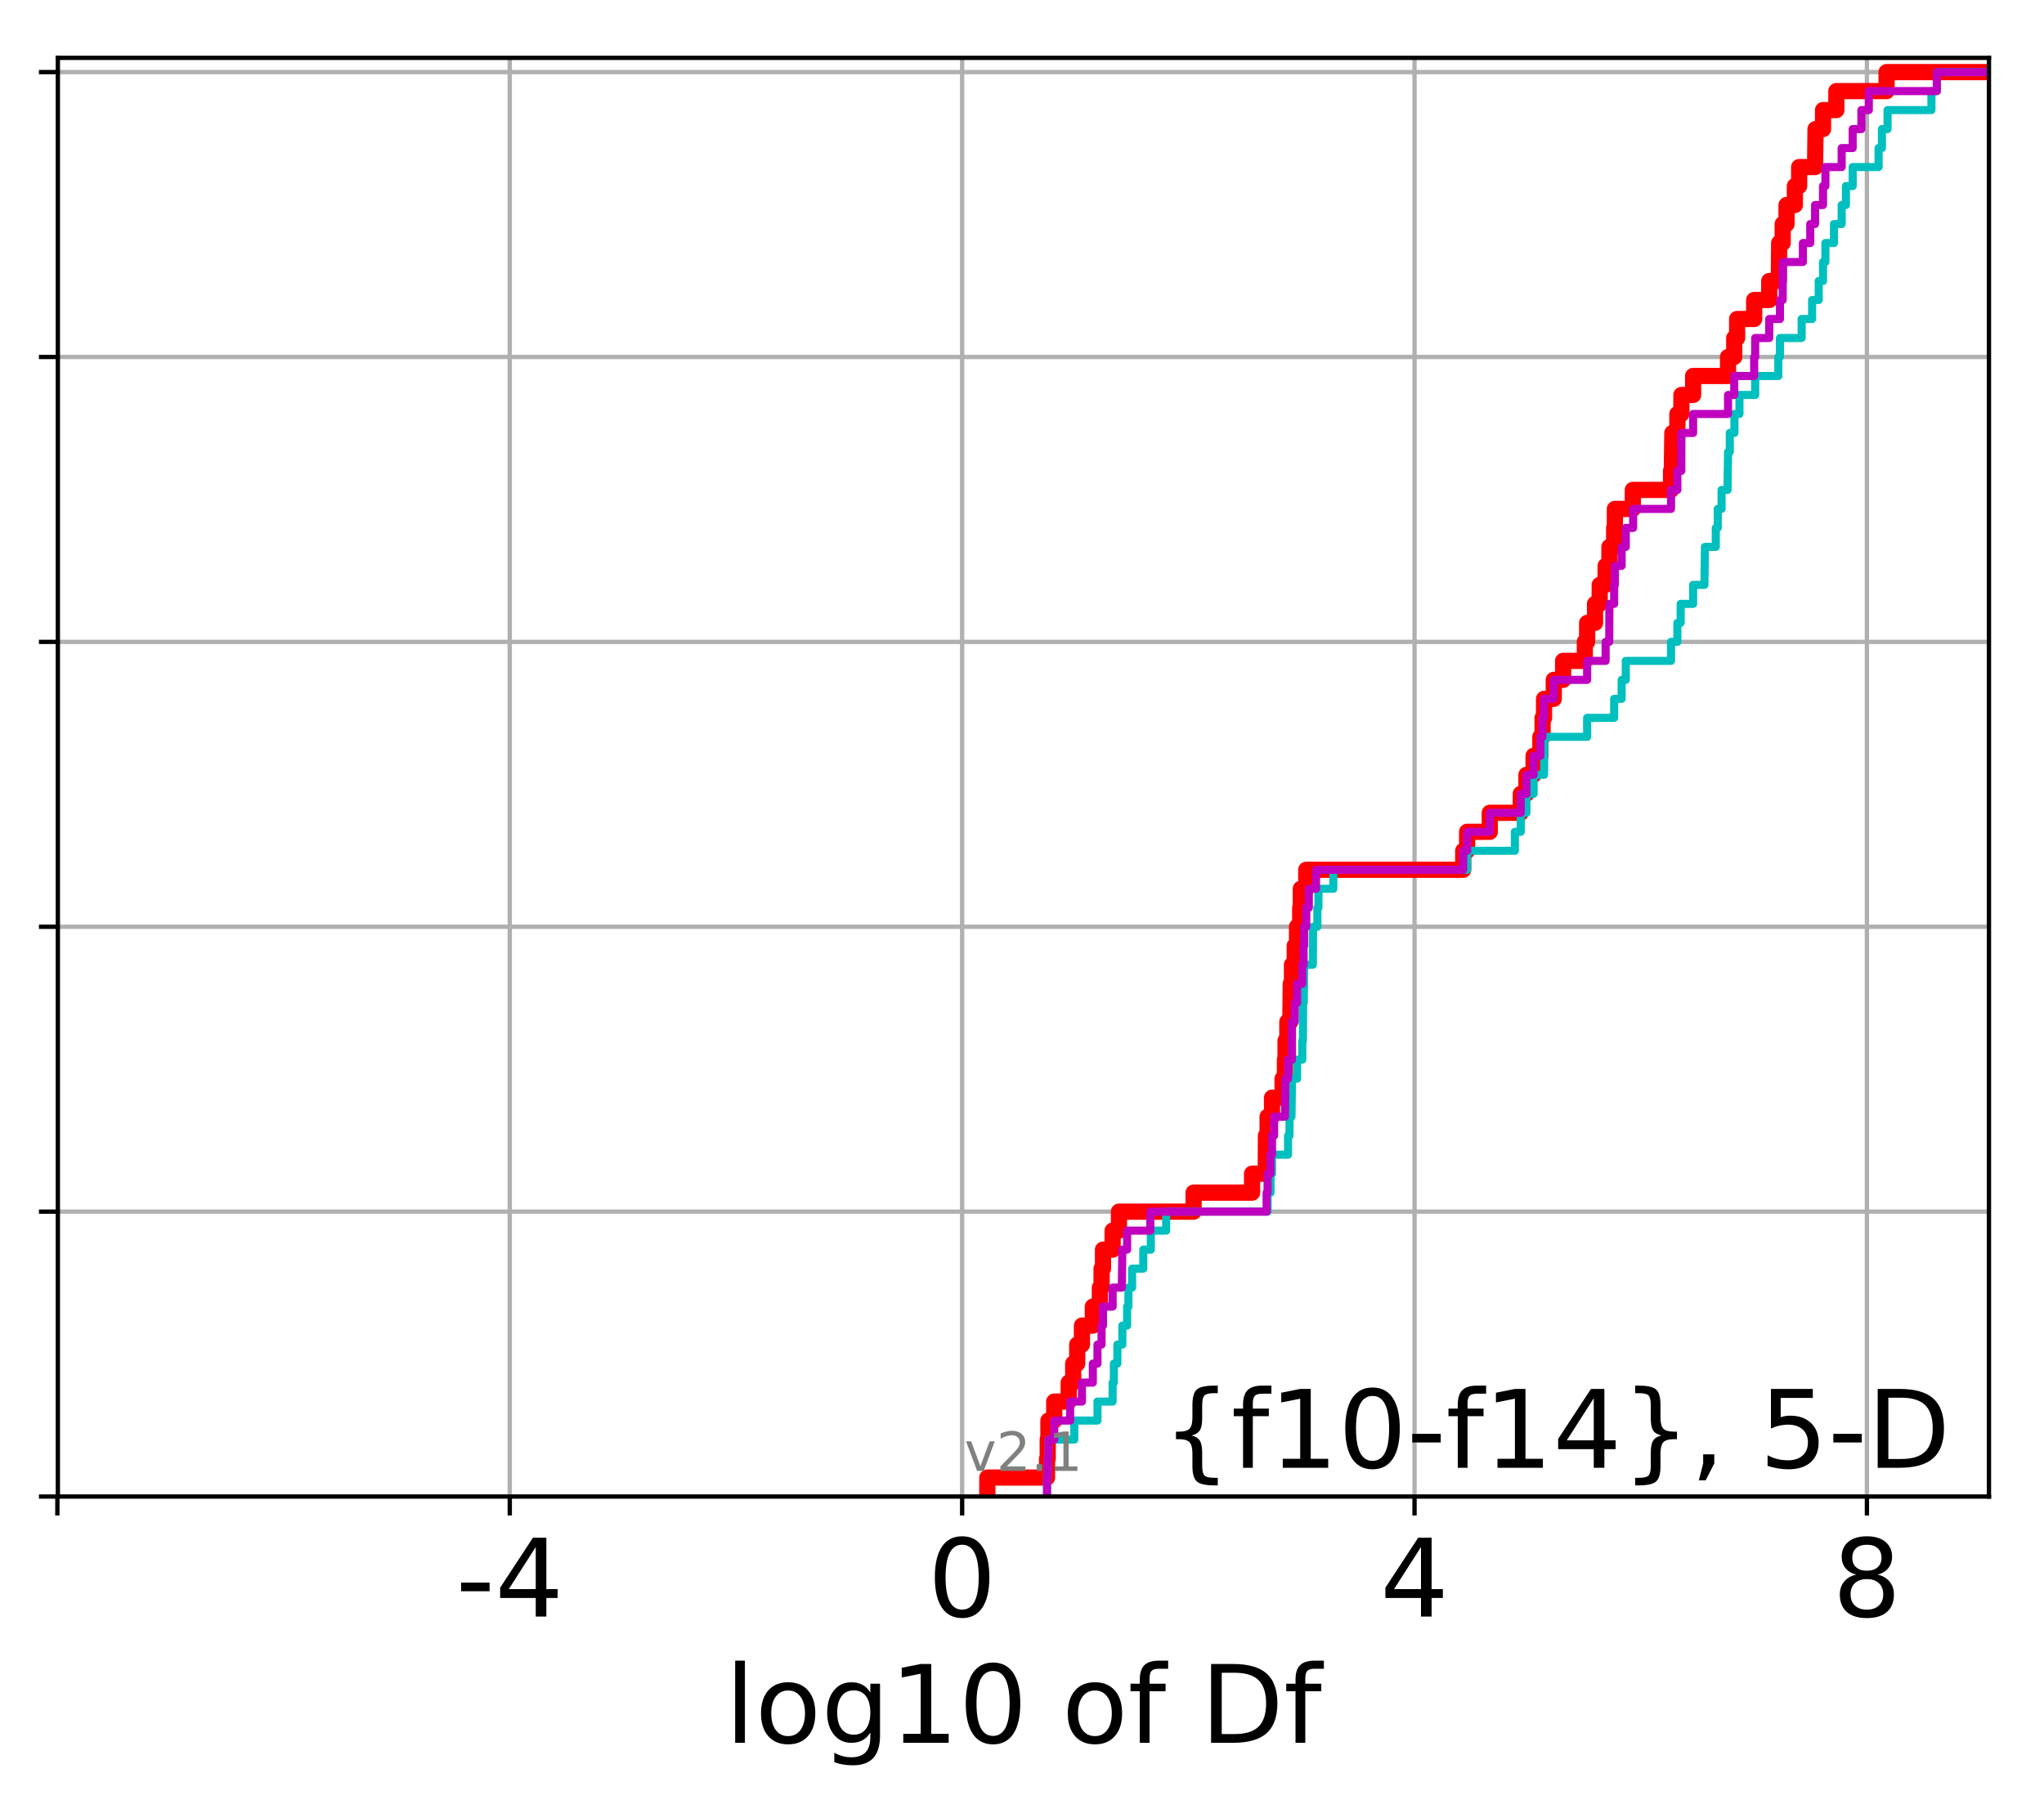<?xml version="1.0" encoding="utf-8" standalone="no"?>
<!DOCTYPE svg PUBLIC "-//W3C//DTD SVG 1.1//EN"
  "http://www.w3.org/Graphics/SVG/1.1/DTD/svg11.dtd">
<!-- Created with matplotlib (http://matplotlib.org/) -->
<svg height="333pt" version="1.1" viewBox="0 0 378 333" width="378pt" xmlns="http://www.w3.org/2000/svg" xmlns:xlink="http://www.w3.org/1999/xlink">
 <defs>
  <style type="text/css">
*{stroke-linecap:butt;stroke-linejoin:round;}
  </style>
 </defs>
 <g id="figure_1">
  <g id="patch_1">
   <path d="M 0 333.724 
L 378.52 333.724 
L 378.52 0 
L 0 0 
z
" style="fill:#ffffff;"/>
  </g>
  <g id="axes_1">
   <g id="patch_2">
    <path d="M 10.7 276.812 
L 367.82 276.812 
L 367.82 10.7 
L 10.7 10.7 
z
" style="fill:#ffffff;"/>
   </g>
   <g id="matplotlib.axis_1">
    <g id="xtick_1">
     <g id="line2d_1">
      <path clip-path="url(#p2190f81e16)" d="M 10.61 276.812 
L 10.61 10.7 
" style="fill:none;stroke:#b0b0b0;stroke-linecap:square;stroke-width:0.8;"/>
     </g>
     <g id="line2d_2">
      <defs>
       <path d="M 0 0 
L 0 3.5 
" id="m5b5b49d724" style="stroke:#000000;stroke-width:0.8;"/>
      </defs>
      <g>
       <use style="stroke:#000000;stroke-width:0.8;" x="10.61" xlink:href="#m5b5b49d724" y="276.812"/>
      </g>
     </g>
    </g>
    <g id="xtick_2">
     <g id="line2d_3">
      <path clip-path="url(#p2190f81e16)" d="M 94.27 276.812 
L 94.27 10.7 
" style="fill:none;stroke:#b0b0b0;stroke-linecap:square;stroke-width:0.8;"/>
     </g>
     <g id="line2d_4">
      <g>
       <use style="stroke:#000000;stroke-width:0.8;" x="94.27" xlink:href="#m5b5b49d724" y="276.812"/>
      </g>
     </g>
     <g id="text_1">
      <!-- -4 -->
      <defs>
       <path d="M 4.891 31.391 
L 31.203 31.391 
L 31.203 23.391 
L 4.891 23.391 
z
" id="DejaVuSans-2d"/>
       <path d="M 37.797 64.312 
L 12.891 25.391 
L 37.797 25.391 
z
M 35.203 72.906 
L 47.609 72.906 
L 47.609 25.391 
L 58.016 25.391 
L 58.016 17.188 
L 47.609 17.188 
L 47.609 0 
L 37.797 0 
L 37.797 17.188 
L 4.891 17.188 
L 4.891 26.703 
z
" id="DejaVuSans-34"/>
      </defs>
      <g transform="translate(84.299 299.009)scale(0.2 -0.2)">
       <use xlink:href="#DejaVuSans-2d"/>
       <use x="36.084" xlink:href="#DejaVuSans-34"/>
      </g>
     </g>
    </g>
    <g id="xtick_3">
     <g id="line2d_5">
      <path clip-path="url(#p2190f81e16)" d="M 177.93 276.812 
L 177.93 10.7 
" style="fill:none;stroke:#b0b0b0;stroke-linecap:square;stroke-width:0.8;"/>
     </g>
     <g id="line2d_6">
      <g>
       <use style="stroke:#000000;stroke-width:0.8;" x="177.93" xlink:href="#m5b5b49d724" y="276.812"/>
      </g>
     </g>
     <g id="text_2">
      <!-- 0 -->
      <defs>
       <path d="M 31.781 66.406 
Q 24.172 66.406 20.328 58.906 
Q 16.5 51.422 16.5 36.375 
Q 16.5 21.391 20.328 13.891 
Q 24.172 6.391 31.781 6.391 
Q 39.453 6.391 43.281 13.891 
Q 47.125 21.391 47.125 36.375 
Q 47.125 51.422 43.281 58.906 
Q 39.453 66.406 31.781 66.406 
M 31.781 74.219 
Q 44.047 74.219 50.516 64.516 
Q 56.984 54.828 56.984 36.375 
Q 56.984 17.969 50.516 8.266 
Q 44.047 -1.422 31.781 -1.422 
Q 19.531 -1.422 13.062 8.266 
Q 6.594 17.969 6.594 36.375 
Q 6.594 54.828 13.062 64.516 
Q 19.531 74.219 31.781 74.219 
" id="DejaVuSans-30"/>
      </defs>
      <g transform="translate(171.567 299.009)scale(0.2 -0.2)">
       <use xlink:href="#DejaVuSans-30"/>
      </g>
     </g>
    </g>
    <g id="xtick_4">
     <g id="line2d_7">
      <path clip-path="url(#p2190f81e16)" d="M 261.59 276.812 
L 261.59 10.7 
" style="fill:none;stroke:#b0b0b0;stroke-linecap:square;stroke-width:0.8;"/>
     </g>
     <g id="line2d_8">
      <g>
       <use style="stroke:#000000;stroke-width:0.8;" x="261.59" xlink:href="#m5b5b49d724" y="276.812"/>
      </g>
     </g>
     <g id="text_3">
      <!-- 4 -->
      <g transform="translate(255.227 299.009)scale(0.2 -0.2)">
       <use xlink:href="#DejaVuSans-34"/>
      </g>
     </g>
    </g>
    <g id="xtick_5">
     <g id="line2d_9">
      <path clip-path="url(#p2190f81e16)" d="M 345.25 276.812 
L 345.25 10.7 
" style="fill:none;stroke:#b0b0b0;stroke-linecap:square;stroke-width:0.8;"/>
     </g>
     <g id="line2d_10">
      <g>
       <use style="stroke:#000000;stroke-width:0.8;" x="345.25" xlink:href="#m5b5b49d724" y="276.812"/>
      </g>
     </g>
     <g id="text_4">
      <!-- 8 -->
      <defs>
       <path d="M 31.781 34.625 
Q 24.75 34.625 20.719 30.859 
Q 16.703 27.094 16.703 20.516 
Q 16.703 13.922 20.719 10.156 
Q 24.75 6.391 31.781 6.391 
Q 38.812 6.391 42.859 10.172 
Q 46.922 13.969 46.922 20.516 
Q 46.922 27.094 42.891 30.859 
Q 38.875 34.625 31.781 34.625 
M 21.922 38.812 
Q 15.578 40.375 12.031 44.719 
Q 8.5 49.078 8.5 55.328 
Q 8.5 64.062 14.719 69.141 
Q 20.953 74.219 31.781 74.219 
Q 42.672 74.219 48.875 69.141 
Q 55.078 64.062 55.078 55.328 
Q 55.078 49.078 51.531 44.719 
Q 48 40.375 41.703 38.812 
Q 48.828 37.156 52.797 32.312 
Q 56.781 27.484 56.781 20.516 
Q 56.781 9.906 50.312 4.234 
Q 43.844 -1.422 31.781 -1.422 
Q 19.734 -1.422 13.25 4.234 
Q 6.781 9.906 6.781 20.516 
Q 6.781 27.484 10.781 32.312 
Q 14.797 37.156 21.922 38.812 
M 18.312 54.391 
Q 18.312 48.734 21.844 45.562 
Q 25.391 42.391 31.781 42.391 
Q 38.141 42.391 41.719 45.562 
Q 45.312 48.734 45.312 54.391 
Q 45.312 60.062 41.719 63.234 
Q 38.141 66.406 31.781 66.406 
Q 25.391 66.406 21.844 63.234 
Q 18.312 60.062 18.312 54.391 
" id="DejaVuSans-38"/>
      </defs>
      <g transform="translate(338.887 299.009)scale(0.2 -0.2)">
       <use xlink:href="#DejaVuSans-38"/>
      </g>
     </g>
    </g>
    <g id="text_5">
     <!-- log10 of Df -->
     <defs>
      <path d="M 9.422 75.984 
L 18.406 75.984 
L 18.406 0 
L 9.422 0 
z
" id="DejaVuSans-6c"/>
      <path d="M 30.609 48.391 
Q 23.391 48.391 19.188 42.75 
Q 14.984 37.109 14.984 27.297 
Q 14.984 17.484 19.156 11.844 
Q 23.344 6.203 30.609 6.203 
Q 37.797 6.203 41.984 11.859 
Q 46.188 17.531 46.188 27.297 
Q 46.188 37.016 41.984 42.703 
Q 37.797 48.391 30.609 48.391 
M 30.609 56 
Q 42.328 56 49.016 48.375 
Q 55.719 40.766 55.719 27.297 
Q 55.719 13.875 49.016 6.219 
Q 42.328 -1.422 30.609 -1.422 
Q 18.844 -1.422 12.172 6.219 
Q 5.516 13.875 5.516 27.297 
Q 5.516 40.766 12.172 48.375 
Q 18.844 56 30.609 56 
" id="DejaVuSans-6f"/>
      <path d="M 45.406 27.984 
Q 45.406 37.75 41.375 43.109 
Q 37.359 48.484 30.078 48.484 
Q 22.859 48.484 18.828 43.109 
Q 14.797 37.75 14.797 27.984 
Q 14.797 18.266 18.828 12.891 
Q 22.859 7.516 30.078 7.516 
Q 37.359 7.516 41.375 12.891 
Q 45.406 18.266 45.406 27.984 
M 54.391 6.781 
Q 54.391 -7.172 48.188 -13.984 
Q 42 -20.797 29.203 -20.797 
Q 24.469 -20.797 20.266 -20.094 
Q 16.062 -19.391 12.109 -17.922 
L 12.109 -9.188 
Q 16.062 -11.328 19.922 -12.344 
Q 23.781 -13.375 27.781 -13.375 
Q 36.625 -13.375 41.016 -8.766 
Q 45.406 -4.156 45.406 5.172 
L 45.406 9.625 
Q 42.625 4.781 38.281 2.391 
Q 33.938 0 27.875 0 
Q 17.828 0 11.672 7.656 
Q 5.516 15.328 5.516 27.984 
Q 5.516 40.672 11.672 48.328 
Q 17.828 56 27.875 56 
Q 33.938 56 38.281 53.609 
Q 42.625 51.219 45.406 46.391 
L 45.406 54.688 
L 54.391 54.688 
z
" id="DejaVuSans-67"/>
      <path d="M 12.406 8.297 
L 28.516 8.297 
L 28.516 63.922 
L 10.984 60.406 
L 10.984 69.391 
L 28.422 72.906 
L 38.281 72.906 
L 38.281 8.297 
L 54.391 8.297 
L 54.391 0 
L 12.406 0 
z
" id="DejaVuSans-31"/>
      <path id="DejaVuSans-20"/>
      <path d="M 37.109 75.984 
L 37.109 68.5 
L 28.516 68.5 
Q 23.688 68.5 21.797 66.547 
Q 19.922 64.594 19.922 59.516 
L 19.922 54.688 
L 34.719 54.688 
L 34.719 47.703 
L 19.922 47.703 
L 19.922 0 
L 10.891 0 
L 10.891 47.703 
L 2.297 47.703 
L 2.297 54.688 
L 10.891 54.688 
L 10.891 58.5 
Q 10.891 67.625 15.141 71.797 
Q 19.391 75.984 28.609 75.984 
z
" id="DejaVuSans-66"/>
      <path d="M 19.672 64.797 
L 19.672 8.109 
L 31.594 8.109 
Q 46.688 8.109 53.688 14.938 
Q 60.688 21.781 60.688 36.531 
Q 60.688 51.172 53.688 57.984 
Q 46.688 64.797 31.594 64.797 
z
M 9.812 72.906 
L 30.078 72.906 
Q 51.266 72.906 61.172 64.094 
Q 71.094 55.281 71.094 36.531 
Q 71.094 17.672 61.125 8.828 
Q 51.172 0 30.078 0 
L 9.812 0 
z
" id="DejaVuSans-44"/>
     </defs>
     <g transform="translate(134.074 322.365)scale(0.2 -0.2)">
      <use xlink:href="#DejaVuSans-6c"/>
      <use x="27.783" xlink:href="#DejaVuSans-6f"/>
      <use x="88.965" xlink:href="#DejaVuSans-67"/>
      <use x="152.441" xlink:href="#DejaVuSans-31"/>
      <use x="216.064" xlink:href="#DejaVuSans-30"/>
      <use x="279.688" xlink:href="#DejaVuSans-20"/>
      <use x="311.475" xlink:href="#DejaVuSans-6f"/>
      <use x="372.656" xlink:href="#DejaVuSans-66"/>
      <use x="407.861" xlink:href="#DejaVuSans-20"/>
      <use x="439.648" xlink:href="#DejaVuSans-44"/>
      <use x="516.65" xlink:href="#DejaVuSans-66"/>
     </g>
    </g>
   </g>
   <g id="matplotlib.axis_2">
    <g id="ytick_1">
     <g id="line2d_11">
      <path clip-path="url(#p2190f81e16)" d="M 10.7 276.812 
L 367.82 276.812 
" style="fill:none;stroke:#b0b0b0;stroke-linecap:square;stroke-width:0.8;"/>
     </g>
     <g id="line2d_12">
      <defs>
       <path d="M 0 0 
L -3.5 0 
" id="m91e96ee365" style="stroke:#000000;stroke-width:0.8;"/>
      </defs>
      <g>
       <use style="stroke:#000000;stroke-width:0.8;" x="10.7" xlink:href="#m91e96ee365" y="276.812"/>
      </g>
     </g>
    </g>
    <g id="ytick_2">
     <g id="line2d_13">
      <path clip-path="url(#p2190f81e16)" d="M 10.7 224.117 
L 367.82 224.117 
" style="fill:none;stroke:#b0b0b0;stroke-linecap:square;stroke-width:0.8;"/>
     </g>
     <g id="line2d_14">
      <g>
       <use style="stroke:#000000;stroke-width:0.8;" x="10.7" xlink:href="#m91e96ee365" y="224.117"/>
      </g>
     </g>
    </g>
    <g id="ytick_3">
     <g id="line2d_15">
      <path clip-path="url(#p2190f81e16)" d="M 10.7 171.421 
L 367.82 171.421 
" style="fill:none;stroke:#b0b0b0;stroke-linecap:square;stroke-width:0.8;"/>
     </g>
     <g id="line2d_16">
      <g>
       <use style="stroke:#000000;stroke-width:0.8;" x="10.7" xlink:href="#m91e96ee365" y="171.421"/>
      </g>
     </g>
    </g>
    <g id="ytick_4">
     <g id="line2d_17">
      <path clip-path="url(#p2190f81e16)" d="M 10.7 118.726 
L 367.82 118.726 
" style="fill:none;stroke:#b0b0b0;stroke-linecap:square;stroke-width:0.8;"/>
     </g>
     <g id="line2d_18">
      <g>
       <use style="stroke:#000000;stroke-width:0.8;" x="10.7" xlink:href="#m91e96ee365" y="118.726"/>
      </g>
     </g>
    </g>
    <g id="ytick_5">
     <g id="line2d_19">
      <path clip-path="url(#p2190f81e16)" d="M 10.7 66.03 
L 367.82 66.03 
" style="fill:none;stroke:#b0b0b0;stroke-linecap:square;stroke-width:0.8;"/>
     </g>
     <g id="line2d_20">
      <g>
       <use style="stroke:#000000;stroke-width:0.8;" x="10.7" xlink:href="#m91e96ee365" y="66.03"/>
      </g>
     </g>
    </g>
    <g id="ytick_6">
     <g id="line2d_21">
      <path clip-path="url(#p2190f81e16)" d="M 10.7 13.335 
L 367.82 13.335 
" style="fill:none;stroke:#b0b0b0;stroke-linecap:square;stroke-width:0.8;"/>
     </g>
     <g id="line2d_22">
      <g>
       <use style="stroke:#000000;stroke-width:0.8;" x="10.7" xlink:href="#m91e96ee365" y="13.335"/>
      </g>
     </g>
    </g>
   </g>
   <g id="line2d_23">
    <path clip-path="url(#p2190f81e16)" d="M 182.587 276.812 
L 182.587 273.299 
L 193.629 273.299 
L 193.629 269.786 
L 193.756 269.786 
L 193.756 266.273 
L 193.882 266.273 
L 193.882 262.76 
L 194.959 262.76 
L 194.959 259.247 
L 197.637 259.247 
L 197.637 255.734 
L 198.466 255.734 
L 198.466 252.221 
L 199.209 252.221 
L 199.209 248.708 
L 200.087 248.708 
L 200.087 245.195 
L 202.099 245.195 
L 202.099 241.682 
L 203.397 241.682 
L 203.397 238.169 
L 203.714 238.169 
L 203.714 234.656 
L 203.978 234.656 
L 203.978 231.143 
L 205.759 231.143 
L 205.759 227.63 
L 206.929 227.63 
L 206.929 224.117 
L 220.733 224.117 
L 220.733 220.604 
L 231.545 220.604 
L 231.545 217.09 
L 234.073 217.09 
L 234.111 210.064 
L 234.418 210.064 
L 234.418 206.551 
L 235.236 206.551 
L 235.236 203.038 
L 237.189 203.038 
L 237.189 199.525 
L 237.625 199.525 
L 237.625 196.012 
L 237.737 196.012 
L 237.737 192.499 
L 238.071 192.499 
L 238.071 188.986 
L 238.623 188.986 
L 238.703 181.96 
L 238.928 181.96 
L 238.928 178.447 
L 239.437 178.447 
L 239.437 174.934 
L 239.86 174.934 
L 239.86 171.421 
L 240.447 171.421 
L 240.447 167.908 
L 240.559 167.908 
L 240.559 164.395 
L 241.571 164.395 
L 241.571 160.882 
L 270.593 160.882 
L 270.593 157.369 
L 271.316 157.369 
L 271.316 153.856 
L 275.507 153.856 
L 275.507 150.343 
L 281.241 150.343 
L 281.241 146.83 
L 282.286 146.83 
L 282.286 143.317 
L 283.605 143.317 
L 283.605 139.804 
L 284.864 139.804 
L 284.864 136.291 
L 285.268 136.291 
L 285.268 132.778 
L 285.543 132.778 
L 285.543 129.265 
L 287.339 129.265 
L 287.339 125.752 
L 289.07 125.752 
L 289.07 122.239 
L 293.089 122.239 
L 293.089 118.726 
L 293.511 118.726 
L 293.511 115.213 
L 294.968 115.213 
L 294.968 111.7 
L 295.836 111.7 
L 295.836 108.187 
L 296.927 108.187 
L 296.927 104.674 
L 297.63 104.674 
L 297.63 101.161 
L 298.504 101.161 
L 298.504 97.647 
L 298.639 97.647 
L 298.639 94.134 
L 301.958 94.134 
L 301.958 90.621 
L 309.025 90.621 
L 309.025 87.108 
L 309.166 87.108 
L 309.268 80.082 
L 310.199 80.082 
L 310.199 76.569 
L 310.941 76.569 
L 310.941 73.056 
L 313.109 73.056 
L 313.109 69.543 
L 319.568 69.543 
L 319.568 66.03 
L 320.713 66.03 
L 320.713 62.517 
L 321.249 62.517 
L 321.249 59.004 
L 324.403 59.004 
L 324.403 55.491 
L 327.189 55.491 
L 327.189 51.978 
L 328.955 51.978 
L 329.026 44.952 
L 329.674 44.952 
L 329.674 41.439 
L 330.387 41.439 
L 330.387 37.926 
L 331.927 37.926 
L 331.927 34.413 
L 332.719 34.413 
L 332.719 30.9 
L 335.663 30.9 
L 335.749 23.874 
L 337.135 23.874 
L 337.135 20.361 
L 339.603 20.361 
L 339.603 16.848 
L 348.888 16.848 
L 348.888 13.335 
L 348.888 13.335 
L 367.82 13.335 
L 367.82 13.335 
" style="fill:none;stroke:#ff0000;stroke-linecap:square;stroke-width:3;"/>
   </g>
   <g id="line2d_24">
    <path clip-path="url(#p2190f81e16)" d="M 193.629 276.812 
L 193.629 273.299 
L 193.756 273.299 
L 193.756 269.786 
L 193.882 269.786 
L 193.882 266.273 
L 198.675 266.273 
L 198.675 262.76 
L 202.959 262.76 
L 202.959 259.247 
L 205.759 259.247 
L 205.759 255.734 
L 205.991 255.734 
L 205.991 252.221 
L 206.638 252.221 
L 206.638 248.708 
L 207.556 248.708 
L 207.556 245.195 
L 208.442 245.195 
L 208.442 241.682 
L 208.68 241.682 
L 208.68 238.169 
L 209.363 238.169 
L 209.363 234.656 
L 211.431 234.656 
L 211.431 231.143 
L 212.824 231.143 
L 212.824 227.63 
L 215.657 227.63 
L 215.657 224.117 
L 234.418 224.117 
L 234.418 220.604 
L 234.962 220.604 
L 234.962 217.09 
L 235.236 217.09 
L 235.236 213.577 
L 238.198 213.577 
L 238.198 210.064 
L 238.471 210.064 
L 238.471 206.551 
L 238.836 206.551 
L 238.928 199.525 
L 239.878 199.525 
L 239.878 196.012 
L 240.833 196.012 
L 240.833 192.499 
L 240.945 192.499 
L 240.991 185.473 
L 241.102 185.473 
L 241.193 178.447 
L 242.789 178.447 
L 242.828 171.421 
L 243.624 171.421 
L 243.624 167.908 
L 243.823 167.908 
L 243.823 164.395 
L 246.574 164.395 
L 246.574 160.882 
L 271.316 160.882 
L 271.316 157.369 
L 280.152 157.369 
L 280.152 153.856 
L 281.241 153.856 
L 281.241 150.343 
L 282.286 150.343 
L 282.286 146.83 
L 283.605 146.83 
L 283.605 143.317 
L 285.543 143.317 
L 285.612 136.291 
L 293.511 136.291 
L 293.511 132.778 
L 298.504 132.778 
L 298.504 129.265 
L 299.891 129.265 
L 299.891 125.752 
L 300.657 125.752 
L 300.657 122.239 
L 309.025 122.239 
L 309.025 118.726 
L 310.199 118.726 
L 310.199 115.213 
L 310.808 115.213 
L 310.808 111.7 
L 313.109 111.7 
L 313.109 108.187 
L 315.205 108.187 
L 315.291 101.161 
L 317.303 101.161 
L 317.303 97.647 
L 317.664 97.647 
L 317.664 94.134 
L 318.372 94.134 
L 318.372 90.621 
L 319.475 90.621 
L 319.568 83.595 
L 319.89 83.595 
L 319.89 80.082 
L 320.751 80.082 
L 320.751 76.569 
L 321.681 76.569 
L 321.681 73.056 
L 324.592 73.056 
L 324.592 69.543 
L 328.867 69.543 
L 328.867 66.03 
L 329.168 66.03 
L 329.168 62.517 
L 333.176 62.517 
L 333.176 59.004 
L 335.113 59.004 
L 335.113 55.491 
L 336.336 55.491 
L 336.336 51.978 
L 337.135 51.978 
L 337.135 48.465 
L 337.574 48.465 
L 337.574 44.952 
L 339.155 44.952 
L 339.155 41.439 
L 340.583 41.439 
L 340.583 37.926 
L 341.369 37.926 
L 341.369 34.413 
L 342.616 34.413 
L 342.616 30.9 
L 347.407 30.9 
L 347.407 27.387 
L 348.026 27.387 
L 348.026 23.874 
L 349.07 23.874 
L 349.07 20.361 
L 357.182 20.361 
L 357.182 16.848 
L 358.179 16.848 
L 358.179 13.335 
L 358.179 13.335 
L 367.82 13.335 
L 367.82 13.335 
" style="fill:none;stroke:#00bfbf;stroke-linecap:square;stroke-width:1.5;"/>
   </g>
   <g id="line2d_25">
    <path clip-path="url(#p2190f81e16)" d="M 193.629 276.812 
L 193.629 273.299 
L 193.756 273.299 
L 193.756 269.786 
L 193.882 269.786 
L 193.882 266.273 
L 194.959 266.273 
L 194.959 262.76 
L 197.901 262.76 
L 197.901 259.247 
L 200.087 259.247 
L 200.087 255.734 
L 202.099 255.734 
L 202.099 252.221 
L 202.959 252.221 
L 202.959 248.708 
L 203.714 248.708 
L 203.714 245.195 
L 203.978 245.195 
L 203.978 241.682 
L 205.759 241.682 
L 205.759 238.169 
L 207.462 238.169 
L 207.556 231.143 
L 208.442 231.143 
L 208.442 227.63 
L 212.734 227.63 
L 212.734 224.117 
L 234.234 224.117 
L 234.234 220.604 
L 234.418 220.604 
L 234.418 217.09 
L 234.962 217.09 
L 234.962 213.577 
L 235.236 213.577 
L 235.236 210.064 
L 235.625 210.064 
L 235.625 206.551 
L 237.625 206.551 
L 237.719 199.525 
L 238.198 199.525 
L 238.198 196.012 
L 238.923 196.012 
L 238.928 188.986 
L 239.437 188.986 
L 239.437 185.473 
L 239.878 185.473 
L 239.878 181.96 
L 240.833 181.96 
L 240.833 178.447 
L 241.079 178.447 
L 241.079 174.934 
L 241.193 174.934 
L 241.193 171.421 
L 241.571 171.421 
L 241.571 167.908 
L 242.044 167.908 
L 242.044 164.395 
L 243.375 164.395 
L 243.375 160.882 
L 270.593 160.882 
L 270.593 157.369 
L 271.316 157.369 
L 271.316 153.856 
L 275.507 153.856 
L 275.507 150.343 
L 281.241 150.343 
L 281.241 146.83 
L 282.286 146.83 
L 282.286 143.317 
L 283.605 143.317 
L 283.605 139.804 
L 284.864 139.804 
L 284.864 136.291 
L 285.268 136.291 
L 285.268 132.778 
L 285.543 132.778 
L 285.543 129.265 
L 287.339 129.265 
L 287.339 125.752 
L 293.511 125.752 
L 293.511 122.239 
L 296.927 122.239 
L 296.927 118.726 
L 297.598 118.726 
L 297.63 111.7 
L 298.504 111.7 
L 298.504 108.187 
L 298.639 108.187 
L 298.639 104.674 
L 299.891 104.674 
L 299.891 101.161 
L 300.657 101.161 
L 300.657 97.647 
L 302.021 97.647 
L 302.021 94.134 
L 309.025 94.134 
L 309.025 90.621 
L 310.199 90.621 
L 310.199 87.108 
L 310.927 87.108 
L 310.941 80.082 
L 313.109 80.082 
L 313.109 76.569 
L 319.568 76.569 
L 319.568 73.056 
L 320.713 73.056 
L 320.713 69.543 
L 324.403 69.543 
L 324.403 66.03 
L 324.592 66.03 
L 324.592 62.517 
L 327.189 62.517 
L 327.189 59.004 
L 329.168 59.004 
L 329.168 55.491 
L 329.674 55.491 
L 329.7 48.465 
L 333.412 48.465 
L 333.412 44.952 
L 334.772 44.952 
L 334.772 41.439 
L 335.663 41.439 
L 335.663 37.926 
L 337.135 37.926 
L 337.135 34.413 
L 337.574 34.413 
L 337.574 30.9 
L 340.583 30.9 
L 340.583 27.387 
L 342.616 27.387 
L 342.616 23.874 
L 344.23 23.874 
L 344.23 20.361 
L 345.602 20.361 
L 345.602 16.848 
L 358.179 16.848 
L 358.179 13.335 
L 358.179 13.335 
L 367.82 13.335 
L 367.82 13.335 
" style="fill:none;stroke:#bf00bf;stroke-linecap:square;stroke-width:1.5;"/>
   </g>
   <g id="patch_3">
    <path d="M 10.7 276.812 
L 10.7 10.7 
" style="fill:none;stroke:#000000;stroke-linecap:square;stroke-linejoin:miter;stroke-width:0.8;"/>
   </g>
   <g id="patch_4">
    <path d="M 367.82 276.812 
L 367.82 10.7 
" style="fill:none;stroke:#000000;stroke-linecap:square;stroke-linejoin:miter;stroke-width:0.8;"/>
   </g>
   <g id="patch_5">
    <path d="M 10.7 276.812 
L 367.82 276.812 
" style="fill:none;stroke:#000000;stroke-linecap:square;stroke-linejoin:miter;stroke-width:0.8;"/>
   </g>
   <g id="patch_6">
    <path d="M 10.7 10.7 
L 367.82 10.7 
" style="fill:none;stroke:#000000;stroke-linecap:square;stroke-linejoin:miter;stroke-width:0.8;"/>
   </g>
   <g id="text_6">
    <!-- {f10-f14}, 5-D -->
    <defs>
     <path d="M 51.125 -9.281 
L 51.125 -16.312 
L 48.094 -16.312 
Q 35.938 -16.312 31.812 -12.688 
Q 27.688 -9.078 27.688 1.703 
L 27.688 13.375 
Q 27.688 20.75 25.047 23.578 
Q 22.406 26.422 15.484 26.422 
L 12.5 26.422 
L 12.5 33.406 
L 15.484 33.406 
Q 22.469 33.406 25.078 36.203 
Q 27.688 39.016 27.688 46.297 
L 27.688 58.016 
Q 27.688 68.797 31.812 72.391 
Q 35.938 75.984 48.094 75.984 
L 51.125 75.984 
L 51.125 69 
L 47.797 69 
Q 40.922 69 38.812 66.844 
Q 36.719 64.703 36.719 57.812 
L 36.719 45.703 
Q 36.719 38.031 34.5 34.562 
Q 32.281 31.109 26.906 29.891 
Q 32.328 28.562 34.516 25.094 
Q 36.719 21.625 36.719 14.016 
L 36.719 1.906 
Q 36.719 -4.984 38.812 -7.125 
Q 40.922 -9.281 47.797 -9.281 
z
" id="DejaVuSans-7b"/>
     <path d="M 12.5 -9.281 
L 15.922 -9.281 
Q 22.75 -9.281 24.828 -7.172 
Q 26.906 -5.078 26.906 1.906 
L 26.906 14.016 
Q 26.906 21.625 29.094 25.094 
Q 31.297 28.562 36.719 29.891 
Q 31.297 31.109 29.094 34.562 
Q 26.906 38.031 26.906 45.703 
L 26.906 57.812 
Q 26.906 64.75 24.828 66.875 
Q 22.75 69 15.922 69 
L 12.5 69 
L 12.5 75.984 
L 15.578 75.984 
Q 27.734 75.984 31.812 72.391 
Q 35.891 68.797 35.891 58.016 
L 35.891 46.297 
Q 35.891 39.016 38.516 36.203 
Q 41.156 33.406 48.094 33.406 
L 51.125 33.406 
L 51.125 26.422 
L 48.094 26.422 
Q 41.156 26.422 38.516 23.578 
Q 35.891 20.75 35.891 13.375 
L 35.891 1.703 
Q 35.891 -9.078 31.812 -12.688 
Q 27.734 -16.312 15.578 -16.312 
L 12.5 -16.312 
z
" id="DejaVuSans-7d"/>
     <path d="M 11.719 12.406 
L 22.016 12.406 
L 22.016 4 
L 14.016 -11.625 
L 7.719 -11.625 
L 11.719 4 
z
" id="DejaVuSans-2c"/>
     <path d="M 10.797 72.906 
L 49.516 72.906 
L 49.516 64.594 
L 19.828 64.594 
L 19.828 46.734 
Q 21.969 47.469 24.109 47.828 
Q 26.266 48.188 28.422 48.188 
Q 40.625 48.188 47.75 41.5 
Q 54.891 34.812 54.891 23.391 
Q 54.891 11.625 47.562 5.094 
Q 40.234 -1.422 26.906 -1.422 
Q 22.312 -1.422 17.547 -0.641 
Q 12.797 0.141 7.719 1.703 
L 7.719 11.625 
Q 12.109 9.234 16.797 8.062 
Q 21.484 6.891 26.703 6.891 
Q 35.156 6.891 40.078 11.328 
Q 45.016 15.766 45.016 23.391 
Q 45.016 31 40.078 35.438 
Q 35.156 39.891 26.703 39.891 
Q 22.75 39.891 18.812 39.016 
Q 14.891 38.141 10.797 36.281 
z
" id="DejaVuSans-35"/>
    </defs>
    <g transform="translate(214.978 271.49)scale(0.2 -0.2)">
     <use xlink:href="#DejaVuSans-7b"/>
     <use x="63.623" xlink:href="#DejaVuSans-66"/>
     <use x="98.828" xlink:href="#DejaVuSans-31"/>
     <use x="162.451" xlink:href="#DejaVuSans-30"/>
     <use x="226.074" xlink:href="#DejaVuSans-2d"/>
     <use x="262.158" xlink:href="#DejaVuSans-66"/>
     <use x="297.363" xlink:href="#DejaVuSans-31"/>
     <use x="360.986" xlink:href="#DejaVuSans-34"/>
     <use x="424.609" xlink:href="#DejaVuSans-7d"/>
     <use x="488.232" xlink:href="#DejaVuSans-2c"/>
     <use x="520.02" xlink:href="#DejaVuSans-20"/>
     <use x="551.807" xlink:href="#DejaVuSans-35"/>
     <use x="615.43" xlink:href="#DejaVuSans-2d"/>
     <use x="651.514" xlink:href="#DejaVuSans-44"/>
    </g>
   </g>
   <g id="text_7">
    <!-- v2.1 -->
    <defs>
     <path d="M 2.984 54.688 
L 12.5 54.688 
L 29.594 8.797 
L 46.688 54.688 
L 56.203 54.688 
L 35.688 0 
L 23.484 0 
z
" id="DejaVuSans-76"/>
     <path d="M 19.188 8.297 
L 53.609 8.297 
L 53.609 0 
L 7.328 0 
L 7.328 8.297 
Q 12.938 14.109 22.625 23.891 
Q 32.328 33.688 34.812 36.531 
Q 39.547 41.844 41.422 45.531 
Q 43.312 49.219 43.312 52.781 
Q 43.312 58.594 39.234 62.25 
Q 35.156 65.922 28.609 65.922 
Q 23.969 65.922 18.812 64.312 
Q 13.672 62.703 7.812 59.422 
L 7.812 69.391 
Q 13.766 71.781 18.938 73 
Q 24.125 74.219 28.422 74.219 
Q 39.75 74.219 46.484 68.547 
Q 53.219 62.891 53.219 53.422 
Q 53.219 48.922 51.531 44.891 
Q 49.859 40.875 45.406 35.406 
Q 44.188 33.984 37.641 27.219 
Q 31.109 20.453 19.188 8.297 
" id="DejaVuSans-32"/>
     <path d="M 10.688 12.406 
L 21 12.406 
L 21 0 
L 10.688 0 
z
" id="DejaVuSans-2e"/>
    </defs>
    <g style="fill:#808080;" transform="translate(178.349 272.071)scale(0.1 -0.1)">
     <use xlink:href="#DejaVuSans-76"/>
     <use x="59.18" xlink:href="#DejaVuSans-32"/>
     <use x="122.803" xlink:href="#DejaVuSans-2e"/>
     <use x="154.59" xlink:href="#DejaVuSans-31"/>
    </g>
   </g>
  </g>
 </g>
 <defs>
  <clipPath id="p2190f81e16">
   <rect height="266.112" width="357.12" x="10.7" y="10.7"/>
  </clipPath>
 </defs>
</svg>
